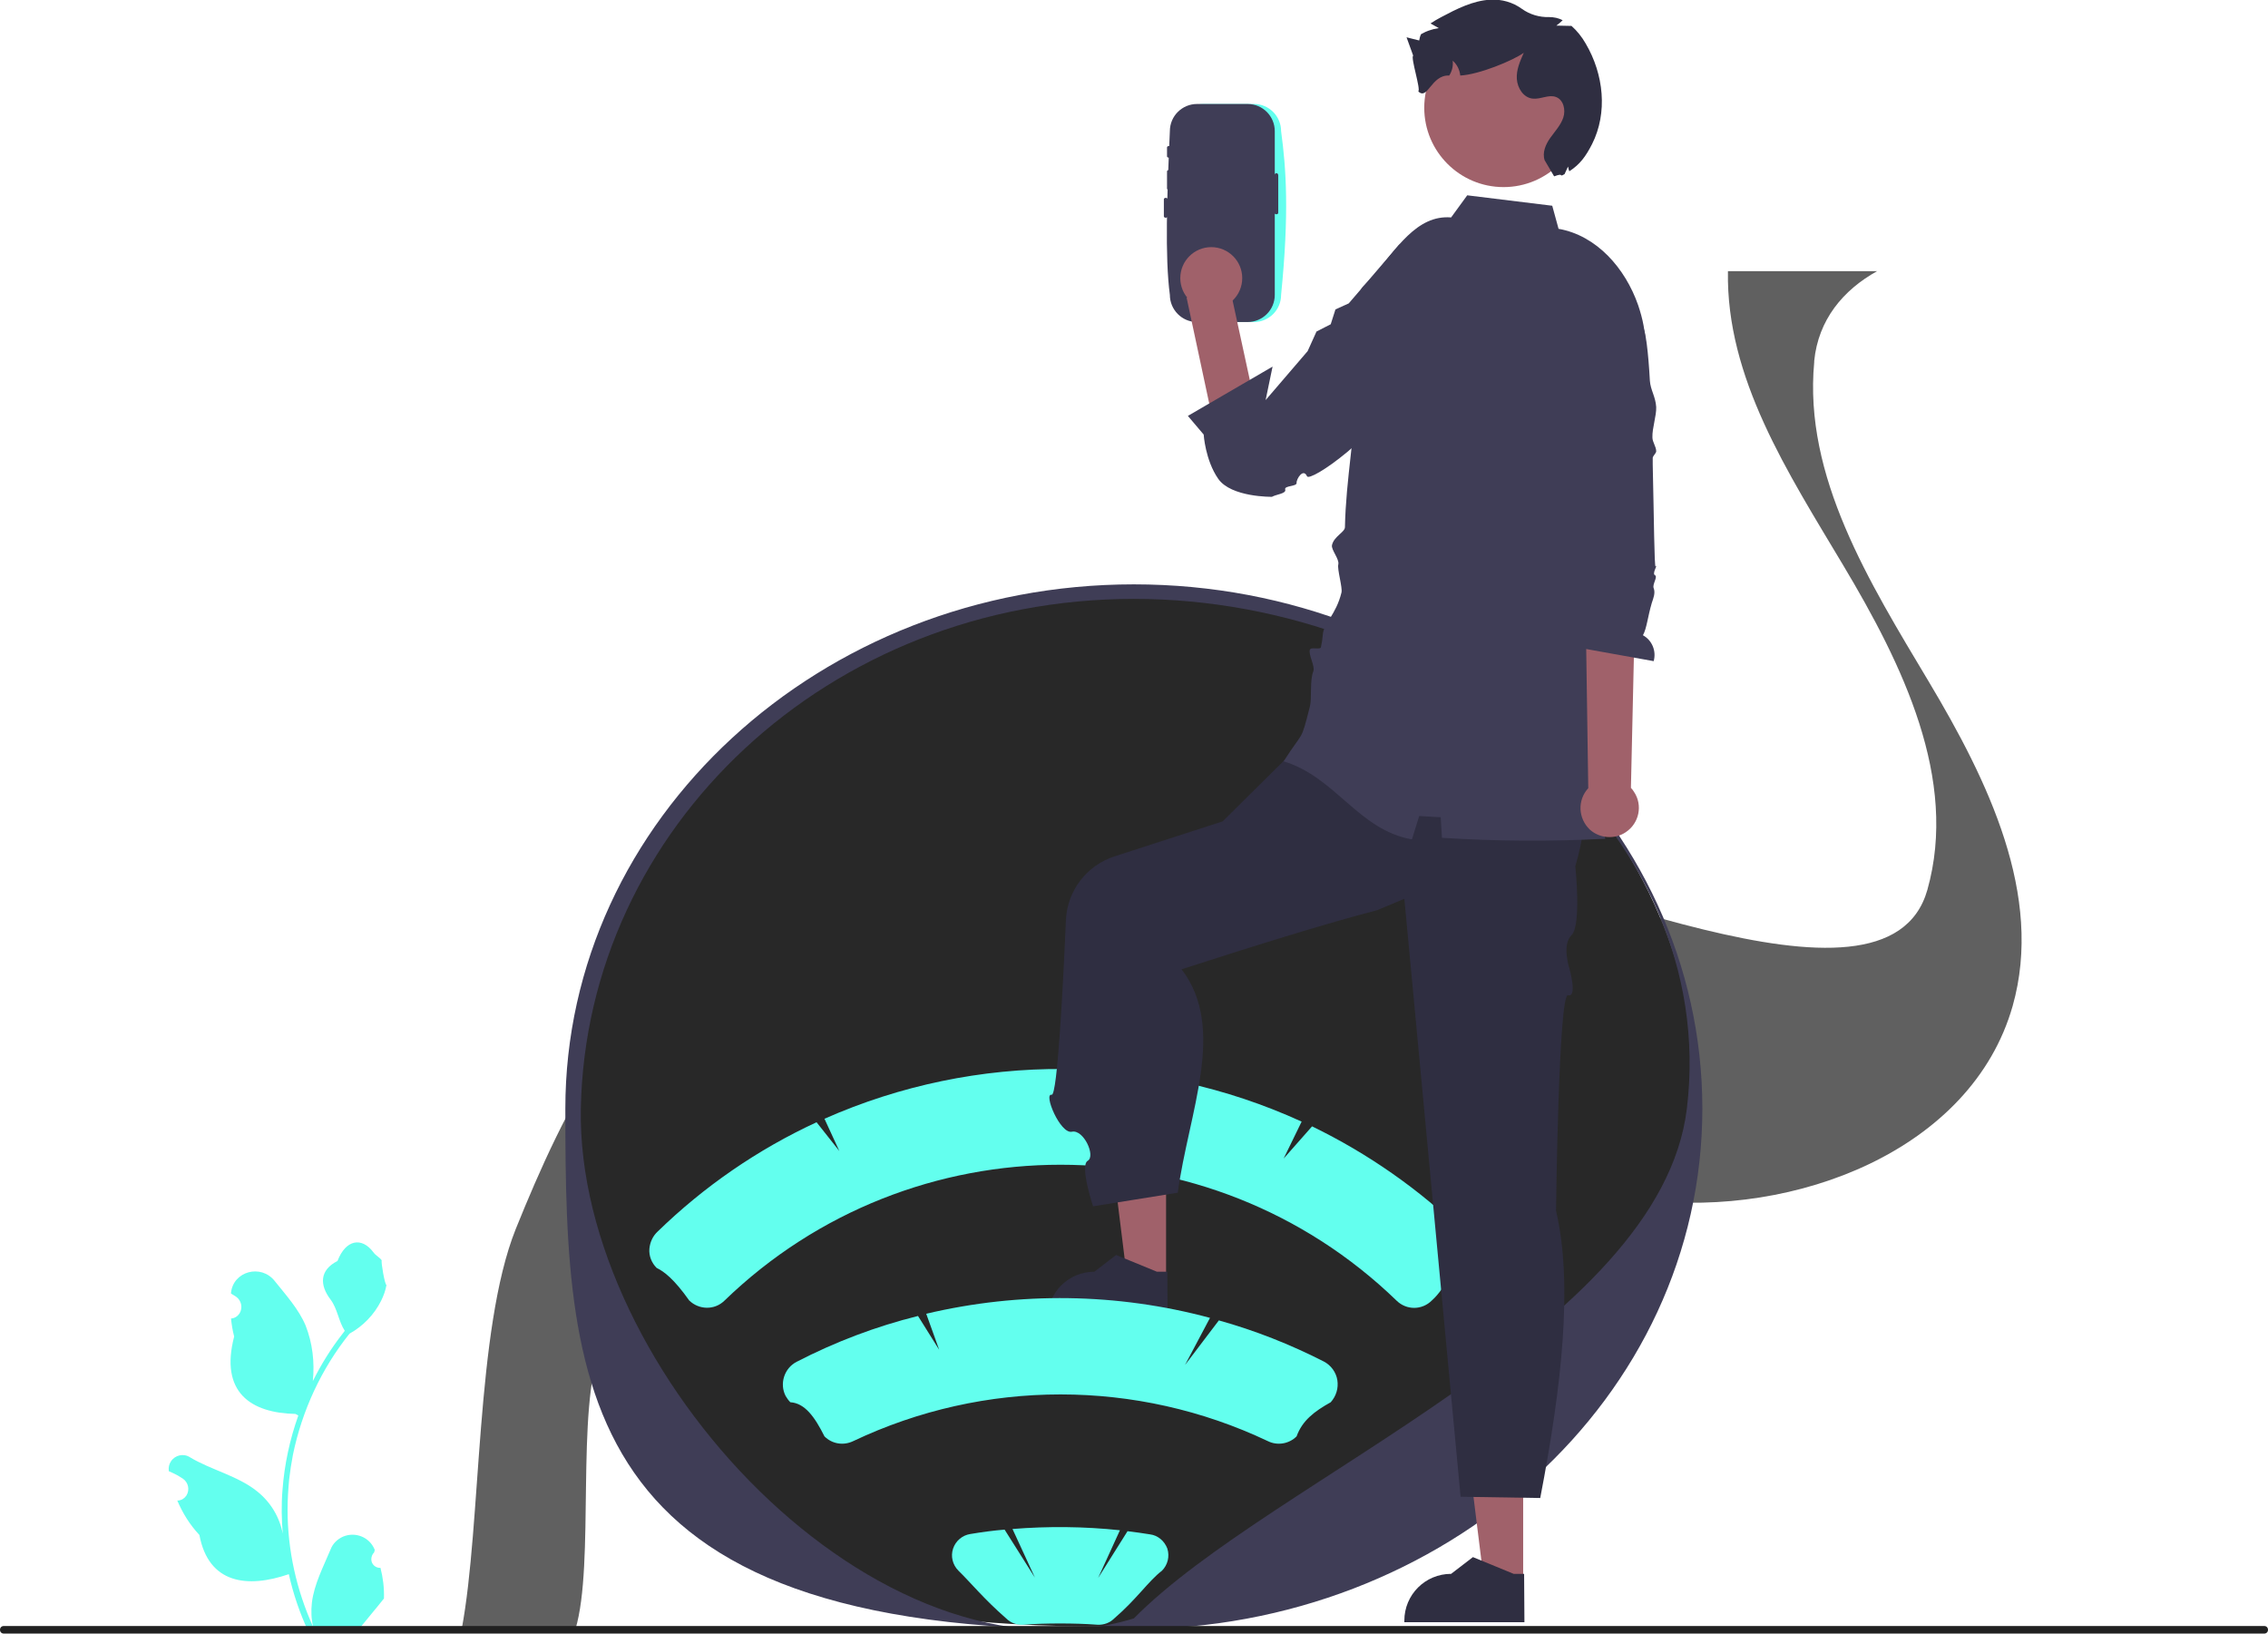 <?xml version="1.0" encoding="utf-8"?>
<!-- Generator: Adobe Illustrator 26.2.1, SVG Export Plug-In . SVG Version: 6.00 Build 0)  -->
<svg version="1.1" id="Layer_1" xmlns="http://www.w3.org/2000/svg" xmlns:xlink="http://www.w3.org/1999/xlink" x="0px" y="0px"
	 viewBox="0 0 717.7 516.9" style="enable-background:new 0 0 717.7 516.9;" xml:space="preserve">
<style type="text/css">
	.st0{fill:#63FFEE;}
	.st1{fill:#606060;}
	.st2{fill:#282828;}
	.st3{fill:#3F3D56;}
	.st4{fill:#212121;}
	.st5{fill:#A0616A;}
	.st6{fill:#2F2E41;}
</style>
<path class="st0" d="M120.4,496.1c-1.5,0.1-2.9-1.1-2.9-2.7c0-0.8,0.3-1.6,0.9-2.2l0.2-0.8c0-0.1-0.1-0.1-0.1-0.2
	c-1.6-3.8-6-5.6-9.9-4c-1.8,0.8-3.3,2.2-4,4.1c-2.3,5.5-5.2,11-5.9,16.8c-0.3,2.6-0.2,5.2,0.4,7.7c-5.3-11.7-8.1-24.3-8.1-37.1
	c0-3.2,0.2-6.4,0.5-9.6c0.3-2.6,0.7-5.2,1.2-7.8c2.9-14,9-27.2,17.9-38.3c4.3-2.4,7.8-6,10-10.4c0.8-1.6,1.4-3.3,1.7-5
	c-0.5,0.1-1.8-7.4-1.5-7.8c-0.7-1-1.9-1.5-2.6-2.5c-3.7-5-8.8-4.1-11.4,2.7c-5.7,2.9-5.7,7.6-2.2,12.2c2.2,2.9,2.5,6.8,4.5,9.9
	c-0.2,0.3-0.4,0.5-0.6,0.8c-3.7,4.7-6.8,9.7-9.5,15.1c0.6-6-0.1-12-2.3-17.6c-2.2-5.2-6.2-9.6-9.8-14.1c-4.3-5.4-13.1-3.1-13.8,3.8
	c0,0.1,0,0.1,0,0.2c0.5,0.3,1,0.6,1.6,1c1.7,1.2,2.2,3.5,1.1,5.3c-0.6,0.9-1.5,1.5-2.6,1.6l-0.1,0c0.2,1.9,0.5,3.8,1,5.7
	c-4.6,17.7,5.3,24.2,19.4,24.5c0.3,0.2,0.6,0.3,0.9,0.5c-2.7,7.6-4.4,15.5-5,23.5c-0.4,4.7-0.3,9.5,0.1,14.2l0-0.2
	c-1-5.3-3.8-10-8-13.4c-6.1-5-14.8-6.9-21.4-10.9c-2-1.3-4.7-0.7-6,1.3c-0.6,0.9-0.8,1.9-0.7,2.9c0,0.1,0,0.1,0,0.2
	c1,0.4,1.9,0.9,2.9,1.4c0.5,0.3,1,0.6,1.6,1c1.7,1.2,2.2,3.5,1.1,5.3c-0.6,0.9-1.5,1.5-2.6,1.6l-0.1,0c-0.1,0-0.1,0-0.2,0
	c1.7,4,4,7.7,7,10.9c2.9,15.5,15.2,16.9,28.3,12.4h0c1.4,6.3,3.5,12.4,6.2,18.2h22.3c0.1-0.2,0.2-0.5,0.2-0.8
	c-2.1,0.1-4.1,0-6.2-0.4c1.7-2,3.3-4.1,5-6.1c0,0,0.1-0.1,0.1-0.1c0.8-1,1.7-2.1,2.5-3.1l0,0C121.6,502.4,121.2,499.2,120.4,496.1
	L120.4,496.1L120.4,496.1z"/>
<path class="st1" d="M146.1,515.5h36c6.2-20.7,0-69.7,8.1-89.7c15.6-38.4,35.4-78.9,72.5-97.6c15.8-8,33.1-11.1,50.7-11
	c24.4,0.2,49.4,6.8,72.4,15.4c9.4,3.5,18.7,7.4,27.9,11.4c34.9,15,69.4,31.3,106.9,35.7c47.5,5.6,103.3-15.7,116.3-61.4
	c9.9-35-7.9-71.4-26.6-102.7c-18.7-31.3-39.6-64.8-36.2-101c0-0.1,0-0.3,0-0.4c1.3-13,9.1-22.4,19.9-28.4h-47.2
	c-0.6,33.8,18.9,63.6,36.5,93.1c18.7,31.3,36.5,67.6,26.6,102.7c-13,45.7-120.3-7.9-167.8-13.5c-13.4-1.6,7.9,4-4.9,0
	c-20-6.3-22.3,51.4-41.8,42.9c-12.1-5.3-24.3-10.5-36.6-15.2c-5.1-1.9-10.3-3.7-15.6-5.4c0,0,0,0,0,0
	c-35.4-11.2-74.1-15.6-106.8,0.6c-0.2,0.1-0.5,0.2-0.7,0.3c-37.1,18.7-57,59.2-72.5,97.6C150.4,420.9,152.4,482.1,146.1,515.5
	L146.1,515.5z"/>
<path class="st2" d="M359.3,514.5c-175.6,3.7-179.4-73.2-179.4-164.7s80.1-163,179.3-163s178,71.5,178,163S458.5,514.5,359.3,514.5z
	"/>
<path class="st3" d="M358.3,515.5c-175.6,3.7-179.4-73.2-179.4-164.7s80.7-165.9,179.9-165.9s179.9,74.4,179.9,165.9
	S457.5,515.5,358.3,515.5z M358.8,189.5c-96.5,0-173.3,72.4-175,161.3c-1.5,82.7,93.8,186,175,161.3c43.5-44.2,166.6-91.8,175-161.3
	C544.5,262.4,455.3,189.5,358.8,189.5L358.8,189.5z"/>
<path class="st4" d="M0,515.7c0,0.7,0.5,1.2,1.2,1.2c0,0,0,0,0,0h715.3c0.7,0,1.2-0.5,1.2-1.2s-0.5-1.2-1.2-1.2H1.2
	C0.5,514.5,0,515,0,515.7C0,515.7,0,515.7,0,515.7z"/>
<polygon class="st5" points="482,500.4 469.6,500.4 463.7,452.8 482,452.8 "/>
<path class="st6" d="M482.4,513.3l-38,0v-0.5c0-8.2,6.6-14.8,14.8-14.8h0l6.9-5.3l12.9,5.3l3.3,0L482.4,513.3L482.4,513.3z"/>
<path class="st0" d="M463.2,390c-14.1-13.7-30.3-25-48-33.6l-9,10.2l5.7-11.7C364,333,309,332.7,260.9,354l4.7,10.2l-7.2-9.1
	c-18.6,8.6-35.6,20.3-50.3,34.6c-1.5,1.4-2.4,3.3-2.6,5.4c-0.2,2.3,0.7,4.5,2.3,6.1c2.3,1.1,5.5,3.5,10.3,10.3c3.1,3,8,3.1,11.1,0.1
	c59.3-57.4,153.5-57.4,212.8,0c3.1,3,8,3,11.1-0.1c4.8-4.3,6-10.5,10.1-10.1c1.5-1.4,2.4-3.3,2.5-5.4
	C465.7,393.8,464.9,391.6,463.2,390z"/>
<polygon class="st5" points="369,404.8 356.7,404.8 350.8,357.2 369,357.2 "/>
<path class="st6" d="M369.5,417.7l-38,0v-0.5c0-8.2,6.6-14.8,14.8-14.8h0l6.9-5.3l12.9,5.3l3.3,0L369.5,417.7L369.5,417.7z"/>
<path class="st6" d="M496.1,229.4l-87.7,9.2l-21.5,21.3L352.6,271c-8.8,2.9-14.9,10.9-15.3,20.2c-0.9,20.9-2.7,55.6-4.5,55.2
	c-2.7-0.5,2.7,12.5,6.4,11.7s7.6,7.7,5,9.2s1.7,14.4,1.7,14.4l26.8-4.3c3.4-25.3,15.6-52,1.2-70.7c24.5-7.9,46.1-14.6,61.9-18.7
	l8.6-3.6l0,0l17.8,189.2l25.2,0.4c6.9-35.8,10.4-67.9,5-90.9c0,0,0.8-69,3.8-68.2s0.5-8.2,0.5-8.2s-2.6-7.7,0.6-10.8
	s1.2-21.8,1.2-21.8C503.7,256.6,502.1,242,496.1,229.4L496.1,229.4z"/>
<path class="st3" d="M506.5,190.8c0.9-3.9,1.7-7.8,2.6-11.7l0,0c2.4-10.9,4.9-21.8,7.3-32.7c3.2-14.3,6.4-29,3.7-43.4
	c-0.4-2.2-1-4.3-1.7-6.4c-4.1-11.8-13.2-22.1-25.2-24.2l-2-7.3l-26.9-3.3l-5.1,7c-10.9-0.9-17.4,10-25,19l-3,3c-2.2,2.7-2.6,13-4,16
	c-6.1,13.3,2.3,0.4,2,15c-0.3,15.2-3.3,29.9-3.6,45c0,1.6-3.5,2.9-4.1,5.7c-0.3,1.5,2.4,4.4,2,6.1c-0.4,1.5,1.4,7.4,1,8.9
	c-1.7,7-5.7,9.8-5.9,13.3c-0.1,1.3-0.3,2.7-0.6,4c-0.2,0.9-3.2-0.2-3.5,0.8c-0.5,1.6,1.7,5.2,1.1,6.8c-1.2,3-0.4,8.4-1.1,11.2
	c-3,11.7-1.8,7.1-8.3,17.3c16.5,5,23.6,21.7,40.6,24.7c0.8-2.5,1.5-4.9,2.3-7.4c2.2,0.1,4.5,0.3,6.8,0.4l0,0
	c0.1,2.2,0.3,4.3,0.4,6.5c17.2,1.1,34.4,1.2,51.7,0.3c-0.6-1.7-1-3.5-1.4-5.3c-0.9-5,1.1-10.4,1.3-15.3c0.2-3.7-1.6-6.8-1.5-10.7
	c0-0.7,4.1-1.3,4.1-2.1c-0.1-6.5-3.8-15.3-2.6-21.7C509.1,203.5,505,197.4,506.5,190.8L506.5,190.8L506.5,190.8L506.5,190.8z"/>
<path class="st0" d="M380.8,32.9c-4.7,0-8.6,3.8-8.6,8.6v51.8c0,4.7,3.8,8.6,8.6,8.6h16c4.7,0,8.6-3.8,8.6-8.6c2.6-26,1.6-40,0-51.8
	c0-4.7-3.8-8.6-8.6-8.6L380.8,32.9L380.8,32.9z"/>
<path class="st3" d="M378.8,32.9c-4.7,0-8.6,3.8-8.6,8.6c-0.9,20.3-1.6,39.8,0,51.8c0,4.7,3.8,8.6,8.6,8.6h16c4.7,0,8.6-3.8,8.6-8.6
	V41.5c0-4.7-3.8-8.6-8.6-8.6L378.8,32.9z"/>
<path class="st5" d="M420,108.2c0,0,15.1-0.6,7.4,5.9c-5,4.3-16.3,33.9-28.1,37.5c-5.5,1.7-11.3-1.4-13-6.9
	c-0.1-0.3-0.2-0.6-0.2-0.9l-10.6-49.6l13.9-2.1l8.5,39.2L420,108.2L420,108.2z"/>
<circle class="st5" cx="383.3" cy="88" r="9.8"/>
<path class="st3" d="M440.6,81.1L440.6,81.1c9,6.8,11.7,28.9,6,38.7c-10.8,18.6-32.1,32.9-33,30.9c-1.2-2.7-3.4,0.9-3.3,2.1
	s-4,0.8-3.6,2.1s-2.8,1.5-4.2,2.3c0,0-12.9,0.2-17-5.7s-4.6-14-4.6-14l-5-5.9l26.8-15.6l-2.2,10.6l13.3-15.5l2.8-6.2l4.5-2.3
	l1.5-4.7l4.2-1.9l16.4-19.1L440.6,81.1L440.6,81.1z"/>
<path class="st5" d="M514.5,263.3c4.2-2.8,5.4-8.5,2.6-12.7c-0.3-0.5-0.6-0.9-1-1.3l1.9-84.1l-16.6,2.6l1.2,81.6
	c-3.5,3.8-3.2,9.6,0.5,13.1C506.2,265.3,511,265.7,514.5,263.3L514.5,263.3z"/>
<path class="st3" d="M515.2,93.5c0,0-1.1,0.8,4.5,9.4c1.1,1.7,1.9,8.6,2.4,17.6c0.2,2.9,1.8,5,2,8.3c0.1,2.8-1.3,6.7-1.2,9.6
	c0,1.5,1.2,2.9,1.2,4.4c0,0.6-1.1,1.5-1.1,2.1c0,0.7,0,1.4,0,2.1c0.4,17.1,0.5,32.5,0.9,32.2c0.8-0.6-1.2,2.3-0.2,2.8
	s-0.9,2.9-0.4,4.1c0.6,1.5-0.1,3.2-0.6,4.7c-1.3,4.4-1.6,8.1-2.8,10.2c2.9,1.6,4.3,5,3.4,8.2l-23.4-4.2c-2.9-4.6-2.4-9.4-0.5-10.2
	l-0.6-14.9l-6.7-77l19.5-8.7L515.2,93.5L515.2,93.5z"/>
<path class="st3" d="M369.9,46.2c-0.3,0-0.6,0.2-0.6,0.4v2.9c0,0.2,0.3,0.4,0.6,0.4s0.6-0.2,0.6-0.4v-2.9
	C370.5,46.3,370.2,46.2,369.9,46.2z"/>
<path class="st3" d="M369.9,53.8c-0.3,0-0.6,0.2-0.6,0.4v5.5c0,0.2,0.3,0.4,0.6,0.4s0.6-0.2,0.6-0.4v-5.5
	C370.5,53.9,370.2,53.8,369.9,53.8z"/>
<path class="st3" d="M403.9,54.8c-0.4,0-0.6,0.4-0.6,0.7v11.6c-0.1,0.3,0.1,0.7,0.5,0.7s0.7-0.1,0.7-0.5c0-0.1,0-0.2,0-0.3V55.5
	C404.5,55.1,404.3,54.8,403.9,54.8z"/>
<path class="st3" d="M368.9,62.6c-0.3,0-0.6,0.2-0.6,0.4v5.5c0,0.2,0.3,0.4,0.6,0.4s0.6-0.2,0.6-0.4V63
	C369.5,62.8,369.2,62.6,368.9,62.6z"/>
<circle class="st5" cx="475.8" cy="34.1" r="25.1"/>
<path class="st6" d="M503.8,45.6c-2,3.9-3.8,6.4-7.2,8.6c-0.2-0.5-0.3-1-0.4-1.5c-0.4,0.8-0.7,1.6-1.1,2.4c-2.1,1.2,0.2-0.6-3.3,0.7
	l-3-5.1c-0.8-2.4,0.3-5,1.8-7.1c1.5-2.1,3.3-4,4.1-6.4c0.8-2.4,0.1-5.6-2.3-6.5c-2.3-0.9-4.9,0.8-7.4,0.5c-2.9-0.3-4.8-3.3-5-6.2
	c-0.2-2.9,1-5.6,2.2-8.3c-3.5,2.5-14.2,6.9-20.1,7.2c-0.2-1.8-1-3.5-2.4-4.7c0.2,1.7-0.2,3.3-1.1,4.7c-5.7-0.3-6.8,8-9.8,5
	c0.9-0.5-2.5-10.8-1.6-11.3c-0.7-1.9-1.4-3.9-2.1-5.8c1.3,0.3,2.6,0.7,4,1c0.1-0.7,0.3-1.4,0.6-2c0.9-0.5,1.9-1,3-1.3
	c0.3-0.1,0.7-0.2,1-0.3c0.5-0.1,1-0.2,1.6-0.3c-0.8-0.4-1.5-0.9-2.3-1.3c-0.1-0.1-0.2-0.1-0.3-0.2c1.1-0.7,2.2-1.4,3.4-2
	c4.9-2.6,10-5.2,15.5-5.5c3.6-0.2,7.1,0.8,10,2.9c2.5,1.8,5.6,2.7,8.6,2.6c1.5,0,3,0.3,4.3,1c-0.6,0.6-1.3,1.2-2,1.7
	c1.6,0,3.2,0.1,4.8,0.1c1.8,1.6,3.3,3.5,4.5,5.6C507.5,23.5,508.8,35.7,503.8,45.6L503.8,45.6z"/>
<path class="st0" d="M423.2,436.7c-0.4-2.5-2-4.7-4.3-5.9c-10.6-5.4-21.7-9.8-33.2-13L375,431.9l7.9-14.9
	c-29.4-7.9-60.2-8.3-89.8-1.3l4.1,11.4l-6.7-10.7c-13.3,3.3-26.2,8.2-38.4,14.5c-3.9,2-5.5,6.9-3.5,10.8c0.4,0.7,0.9,1.4,1.5,2
	c4.6,0.3,7.7,4.6,10.8,10.8c2.4,2.4,6,3,9.1,1.5c41.5-19.7,89.7-19.7,131.2,0c3,1.5,6.7,0.9,9.1-1.5c1.8-5,5.6-7.9,10.8-10.8
	C422.8,441.8,423.6,439.3,423.2,436.7z"/>
<path class="st0" d="M363.9,485.5c-2.4-0.4-4.7-0.7-7.1-1l-9.3,14.8l6.9-15.1c-11.3-1.2-22.7-1.3-34-0.4l7.1,15.4l-9.6-15.2
	c-3.7,0.3-7.3,0.8-10.9,1.4c-2.5,0.4-4.6,2.2-5.4,4.6c-0.8,2.4-0.2,5.1,1.7,7c3.9,3.8,8.1,9,15.1,15.1c1.4,1.4,3.3,2.1,5.3,2
	c3.9-0.3,7.8-0.4,11.8-0.4h0c3.9,0,7.9,0.1,11.8,0.4c2,0.1,3.9-0.6,5.3-2c7.2-6.2,10.8-11.8,15.1-15.1c1.8-1.8,2.5-4.5,1.7-7
	C368.5,487.6,366.4,485.8,363.9,485.5z"/>
</svg>
